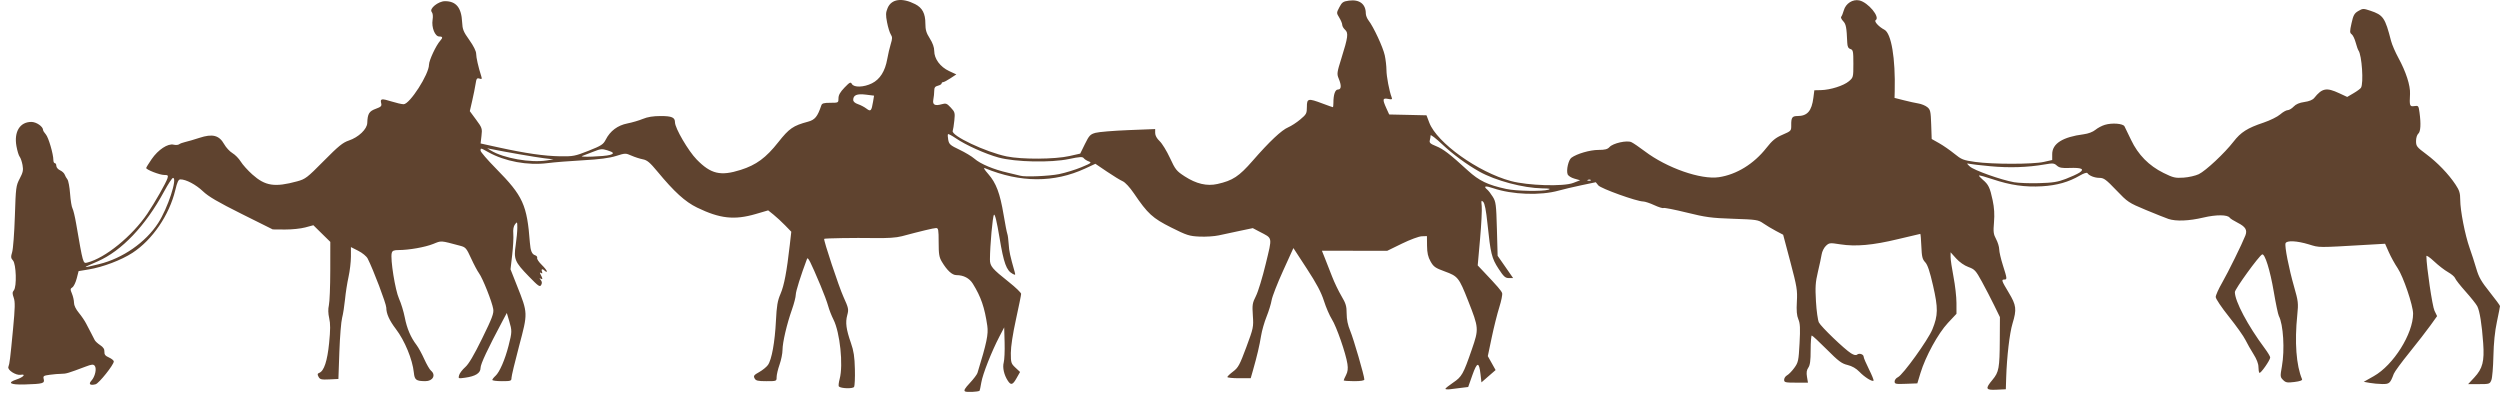 <svg width="130" height="21" viewBox="0 0 130 21" fill="none" xmlns="http://www.w3.org/2000/svg">
<path d="M50.183 20.354C50.106 20.307 50.169 20.197 50.432 19.916C50.624 19.71 50.803 19.475 50.828 19.394C51.31 17.827 51.403 17.378 51.339 16.939C51.2 15.986 51.011 15.436 50.588 14.754C50.41 14.466 50.104 14.306 49.732 14.306C49.51 14.306 49.247 14.064 48.975 13.608C48.836 13.375 48.81 13.212 48.81 12.593C48.81 11.941 48.794 11.856 48.675 11.858C48.55 11.86 47.858 12.026 46.895 12.284C46.602 12.362 46.157 12.391 45.439 12.379C44.449 12.363 42.891 12.387 42.858 12.42C42.809 12.468 43.618 14.901 43.859 15.434C44.126 16.023 44.139 16.086 44.057 16.388C43.953 16.773 44 17.122 44.249 17.837C44.392 18.244 44.439 18.554 44.454 19.19C44.466 19.644 44.446 20.062 44.411 20.119C44.347 20.223 43.729 20.205 43.62 20.096C43.593 20.068 43.612 19.892 43.663 19.703C43.856 18.979 43.679 17.287 43.34 16.617C43.239 16.419 43.116 16.102 43.065 15.914C43.015 15.725 42.835 15.243 42.666 14.842C42.135 13.584 42.011 13.34 41.964 13.464C41.642 14.319 41.38 15.153 41.38 15.323C41.38 15.439 41.292 15.784 41.184 16.089C40.914 16.855 40.692 17.805 40.691 18.195C40.691 18.375 40.622 18.719 40.537 18.959C40.453 19.198 40.384 19.491 40.384 19.608C40.384 19.821 40.383 19.821 39.851 19.821C39.402 19.821 39.305 19.798 39.238 19.674C39.17 19.546 39.203 19.501 39.478 19.348C39.653 19.25 39.858 19.084 39.933 18.979C40.128 18.706 40.294 17.791 40.349 16.68C40.388 15.898 40.431 15.642 40.588 15.278C40.776 14.843 40.912 14.123 41.069 12.738L41.147 12.05L40.823 11.716C40.645 11.533 40.374 11.283 40.222 11.161L39.945 10.939L39.303 11.127C38.192 11.453 37.436 11.371 36.248 10.794C35.627 10.492 35.061 9.977 34.185 8.918C33.794 8.446 33.65 8.326 33.427 8.284C33.275 8.255 33.01 8.17 32.838 8.094C32.534 7.959 32.513 7.959 32.032 8.111C31.686 8.22 31.17 8.287 30.312 8.335C29.638 8.372 28.811 8.438 28.474 8.482C27.439 8.614 26.255 8.395 25.389 7.911C24.985 7.685 24.989 7.686 24.989 7.834C24.989 7.898 25.351 8.318 25.795 8.768C27.199 10.193 27.406 10.647 27.555 12.63C27.586 13.042 27.661 13.221 27.823 13.272C27.903 13.298 27.952 13.361 27.932 13.413C27.912 13.464 28.017 13.625 28.166 13.768C28.314 13.912 28.435 14.065 28.435 14.107C28.435 14.15 28.395 14.143 28.343 14.092C28.211 13.96 28.126 13.979 28.183 14.127C28.217 14.218 28.203 14.237 28.134 14.195C28.058 14.148 28.055 14.169 28.121 14.292C28.232 14.498 28.228 14.559 28.11 14.488C28.041 14.446 28.043 14.465 28.116 14.556C28.188 14.645 28.195 14.721 28.141 14.819C28.073 14.939 27.996 14.885 27.497 14.371C26.765 13.618 26.707 13.477 26.818 12.733C26.865 12.415 26.902 12.01 26.901 11.833C26.899 11.527 26.892 11.519 26.781 11.664C26.703 11.766 26.673 11.932 26.692 12.162C26.708 12.351 26.682 12.843 26.634 13.255L26.547 14.004L26.885 14.86C27.455 16.298 27.454 16.261 26.993 17.993C26.775 18.813 26.597 19.559 26.597 19.652C26.597 19.809 26.561 19.821 26.099 19.821C25.825 19.821 25.601 19.792 25.601 19.756C25.601 19.721 25.674 19.626 25.764 19.546C25.978 19.352 26.259 18.706 26.446 17.975C26.628 17.26 26.63 17.201 26.476 16.683L26.354 16.274L26.15 16.657C25.354 18.151 24.989 18.929 24.989 19.129C24.989 19.402 24.728 19.567 24.177 19.642C23.83 19.69 23.823 19.687 23.875 19.507C23.904 19.406 24.046 19.22 24.19 19.093C24.372 18.935 24.644 18.473 25.072 17.6C25.596 16.531 25.685 16.296 25.648 16.068C25.59 15.7 25.1 14.469 24.911 14.212C24.826 14.097 24.639 13.745 24.496 13.431C24.257 12.908 24.211 12.854 23.942 12.783C22.876 12.5 22.97 12.507 22.529 12.684C22.103 12.855 21.282 13 20.727 13.003C20.474 13.004 20.403 13.035 20.37 13.16C20.29 13.467 20.55 15.094 20.749 15.532C20.855 15.764 20.99 16.203 21.049 16.509C21.16 17.082 21.357 17.544 21.663 17.945C21.759 18.072 21.938 18.399 22.061 18.673C22.184 18.946 22.341 19.217 22.411 19.275C22.681 19.499 22.509 19.822 22.12 19.82C21.639 19.818 21.558 19.758 21.52 19.374C21.451 18.694 21.046 17.711 20.585 17.108C20.245 16.662 20.087 16.31 20.087 16C20.087 15.8 19.408 14.009 19.119 13.445C19.058 13.326 18.845 13.151 18.63 13.042L18.248 12.848V13.343C18.248 13.614 18.192 14.089 18.124 14.397C18.055 14.705 17.973 15.233 17.941 15.57C17.908 15.907 17.84 16.338 17.79 16.527C17.739 16.717 17.675 17.51 17.647 18.289L17.597 19.706L17.123 19.729C16.71 19.749 16.638 19.731 16.564 19.594C16.497 19.468 16.504 19.427 16.601 19.389C16.849 19.294 17.02 18.777 17.114 17.84C17.183 17.152 17.184 16.831 17.119 16.549C17.062 16.302 17.056 16.071 17.102 15.872C17.141 15.706 17.173 14.897 17.174 14.074L17.176 12.578L16.735 12.145L16.295 11.712L15.874 11.826C15.642 11.889 15.167 11.938 14.818 11.935L14.183 11.93L12.558 11.12C11.326 10.505 10.841 10.221 10.55 9.944C10.188 9.599 9.672 9.327 9.381 9.328C9.28 9.328 9.217 9.46 9.116 9.883C8.807 11.179 7.925 12.473 6.89 13.147C6.309 13.525 5.354 13.888 4.618 14.01L4.087 14.098L3.989 14.48C3.935 14.69 3.834 14.898 3.764 14.942C3.651 15.012 3.649 15.049 3.743 15.274C3.801 15.413 3.848 15.625 3.848 15.745C3.848 15.88 3.945 16.08 4.099 16.265C4.236 16.43 4.41 16.686 4.484 16.834C4.558 16.981 4.675 17.205 4.744 17.332C4.813 17.458 4.892 17.613 4.921 17.677C4.949 17.74 5.077 17.86 5.206 17.945C5.371 18.053 5.437 18.154 5.429 18.289C5.421 18.436 5.476 18.506 5.668 18.59C5.804 18.651 5.917 18.744 5.917 18.797C5.917 18.969 5.146 19.934 4.973 19.981C4.682 20.058 4.587 19.976 4.755 19.792C4.946 19.584 5.039 19.16 4.925 19.021C4.852 18.934 4.772 18.942 4.439 19.068C3.547 19.405 3.436 19.438 3.198 19.438C3.062 19.438 2.788 19.46 2.59 19.488C2.259 19.533 2.233 19.552 2.274 19.716C2.329 19.936 2.234 19.963 1.29 19.992C0.519 20.015 0.343 19.904 0.872 19.728C1.22 19.612 1.369 19.437 1.075 19.489C0.83 19.532 0.374 19.239 0.435 19.078C0.5 18.909 0.527 18.694 0.678 17.111C0.784 15.997 0.79 15.693 0.713 15.48C0.637 15.267 0.638 15.195 0.721 15.095C0.878 14.905 0.842 13.731 0.674 13.545C0.563 13.422 0.557 13.358 0.633 13.107C0.682 12.945 0.745 12.106 0.773 11.242C0.821 9.74 0.832 9.656 1.026 9.286C1.196 8.962 1.22 8.847 1.171 8.579C1.138 8.402 1.072 8.21 1.023 8.15C0.973 8.091 0.898 7.84 0.854 7.594C0.723 6.847 1.037 6.34 1.631 6.34C1.893 6.34 2.24 6.581 2.24 6.762C2.24 6.798 2.304 6.9 2.382 6.987C2.521 7.14 2.776 8.011 2.776 8.328C2.776 8.415 2.811 8.485 2.853 8.485C2.895 8.485 2.929 8.548 2.929 8.626C2.929 8.703 3.016 8.807 3.123 8.855C3.229 8.904 3.338 9.004 3.364 9.078C3.391 9.152 3.454 9.264 3.505 9.328C3.556 9.391 3.619 9.725 3.644 10.071C3.669 10.417 3.725 10.762 3.769 10.837C3.812 10.913 3.898 11.267 3.959 11.626C4.321 13.724 4.316 13.708 4.532 13.655C5.467 13.423 6.871 12.281 7.663 11.109C8.044 10.545 8.642 9.494 8.709 9.27C8.755 9.119 8.733 9.098 8.536 9.098C8.307 9.098 7.602 8.825 7.602 8.736C7.602 8.709 7.73 8.501 7.887 8.273C8.226 7.781 8.731 7.449 9.027 7.523C9.136 7.55 9.265 7.541 9.313 7.503C9.362 7.465 9.505 7.412 9.631 7.384C9.758 7.357 10.09 7.26 10.37 7.168C11.05 6.944 11.395 7.032 11.656 7.496C11.753 7.67 11.947 7.879 12.087 7.962C12.226 8.044 12.42 8.242 12.518 8.401C12.615 8.561 12.887 8.863 13.121 9.072C13.793 9.673 14.283 9.748 15.451 9.43C15.883 9.312 15.97 9.245 16.836 8.369C17.597 7.599 17.826 7.412 18.138 7.308C18.644 7.139 19.088 6.716 19.098 6.393C19.113 5.918 19.193 5.785 19.537 5.659C19.816 5.558 19.858 5.514 19.822 5.37C19.761 5.127 19.838 5.113 20.355 5.275C20.607 5.354 20.892 5.42 20.987 5.42C21.305 5.422 22.308 3.861 22.308 3.363C22.308 3.143 22.674 2.359 22.888 2.122C23.038 1.956 23.025 1.898 22.84 1.898C22.619 1.898 22.431 1.427 22.494 1.032C22.525 0.84 22.508 0.691 22.447 0.618C22.309 0.452 22.788 0.065 23.135 0.062C23.715 0.057 23.995 0.397 24.03 1.147C24.048 1.528 24.096 1.648 24.405 2.08C24.623 2.386 24.759 2.659 24.76 2.792C24.761 2.989 24.873 3.486 25.023 3.954C25.072 4.109 25.059 4.128 24.93 4.086C24.8 4.045 24.772 4.085 24.73 4.366C24.702 4.546 24.624 4.938 24.555 5.237L24.43 5.78L24.757 6.223C25.069 6.645 25.082 6.684 25.037 7.063L24.991 7.46L25.928 7.666C27.326 7.973 28.312 8.115 29.125 8.127C29.803 8.137 29.903 8.118 30.604 7.84C31.271 7.576 31.371 7.511 31.499 7.26C31.729 6.808 32.117 6.519 32.624 6.419C32.869 6.371 33.231 6.265 33.428 6.183C33.673 6.081 33.967 6.034 34.351 6.034C34.938 6.034 35.099 6.105 35.099 6.363C35.099 6.661 35.791 7.848 36.224 8.291C36.963 9.049 37.466 9.168 38.517 8.834C39.328 8.576 39.831 8.206 40.472 7.393C41.037 6.678 41.243 6.535 42.013 6.329C42.377 6.232 42.51 6.07 42.709 5.479C42.744 5.373 42.842 5.345 43.178 5.345C43.598 5.345 43.601 5.343 43.601 5.112C43.601 4.944 43.688 4.79 43.912 4.557C44.189 4.27 44.232 4.249 44.299 4.368C44.407 4.559 44.922 4.542 45.342 4.332C45.759 4.124 46.025 3.702 46.136 3.075C46.179 2.828 46.262 2.474 46.319 2.289C46.407 2.006 46.408 1.927 46.321 1.791C46.264 1.702 46.177 1.421 46.128 1.166C46.052 0.776 46.057 0.656 46.156 0.418C46.354 -0.055 46.907 -0.133 47.59 0.216C47.964 0.407 48.12 0.705 48.12 1.228C48.12 1.552 48.168 1.714 48.35 2C48.5 2.236 48.58 2.463 48.58 2.649C48.58 3.059 48.892 3.48 49.354 3.695L49.729 3.869L49.424 4.07C49.257 4.182 49.084 4.272 49.041 4.272C48.998 4.272 48.963 4.303 48.963 4.341C48.963 4.378 48.877 4.431 48.771 4.457C48.623 4.494 48.58 4.554 48.58 4.724C48.58 4.844 48.559 5.045 48.534 5.171C48.479 5.447 48.61 5.522 48.968 5.42C49.187 5.357 49.236 5.375 49.441 5.595C49.655 5.823 49.667 5.869 49.625 6.269C49.601 6.505 49.563 6.747 49.541 6.806C49.45 7.053 51.261 7.909 52.35 8.134C53.137 8.296 54.852 8.286 55.612 8.114L56.172 7.987L56.416 7.49C56.635 7.045 56.693 6.983 56.967 6.907C57.135 6.86 57.902 6.797 58.671 6.766L60.069 6.711V6.916C60.069 7.046 60.154 7.201 60.301 7.339C60.429 7.458 60.67 7.852 60.838 8.214C61.118 8.82 61.178 8.895 61.606 9.172C62.209 9.562 62.761 9.69 63.305 9.568C64.102 9.389 64.429 9.174 65.136 8.363C66.009 7.361 66.645 6.762 66.989 6.619C67.142 6.554 67.424 6.372 67.613 6.213C67.934 5.945 67.958 5.899 67.958 5.558C67.958 5.114 68.021 5.101 68.77 5.383C69.05 5.488 69.292 5.574 69.308 5.574C69.324 5.574 69.337 5.475 69.337 5.354C69.337 4.916 69.426 4.655 69.576 4.655C69.751 4.655 69.764 4.45 69.612 4.085C69.511 3.844 69.521 3.769 69.752 3.034C70.098 1.931 70.126 1.713 69.944 1.548C69.863 1.475 69.796 1.36 69.796 1.292C69.796 1.225 69.728 1.058 69.644 0.921C69.493 0.673 69.493 0.672 69.647 0.376C69.783 0.116 69.844 0.074 70.144 0.033C70.693 -0.042 71.022 0.209 71.022 0.704C71.022 0.802 71.087 0.964 71.165 1.064C71.422 1.392 71.92 2.463 72.008 2.878C72.056 3.102 72.095 3.446 72.096 3.644C72.097 3.975 72.242 4.737 72.365 5.057C72.41 5.172 72.384 5.184 72.179 5.143C71.894 5.086 71.88 5.164 72.091 5.63L72.238 5.953L73.208 5.974L74.178 5.996L74.322 6.376C74.72 7.424 76.856 8.953 78.567 9.414C79.453 9.653 81.3 9.709 81.808 9.512L82.167 9.374L81.866 9.288C81.695 9.239 81.544 9.14 81.515 9.059C81.439 8.839 81.56 8.315 81.714 8.202C82 7.993 82.681 7.796 83.115 7.796C83.459 7.796 83.591 7.762 83.695 7.646C83.877 7.445 84.597 7.284 84.832 7.392C84.929 7.436 85.242 7.649 85.529 7.866C86.675 8.734 88.449 9.354 89.383 9.214C90.302 9.076 91.199 8.524 91.851 7.694C92.161 7.301 92.326 7.165 92.692 7.006C93.141 6.812 93.148 6.804 93.144 6.505C93.139 6.115 93.194 6.034 93.465 6.034C93.983 6.034 94.209 5.774 94.297 5.077L94.346 4.694L94.69 4.686C95.18 4.675 95.865 4.458 96.14 4.227C96.371 4.032 96.375 4.018 96.375 3.313C96.375 2.665 96.361 2.593 96.222 2.549C96.109 2.513 96.066 2.427 96.057 2.218C96.023 1.413 95.993 1.258 95.843 1.098C95.755 1.005 95.71 0.903 95.743 0.871C95.774 0.839 95.836 0.688 95.879 0.536C95.979 0.179 96.344 -0.053 96.686 0.022C97.143 0.123 97.783 0.895 97.535 1.048C97.437 1.109 97.696 1.393 97.988 1.545C98.349 1.733 98.567 3.029 98.525 4.739L98.516 5.091L98.997 5.213C99.261 5.281 99.604 5.356 99.759 5.381C99.914 5.406 100.121 5.491 100.218 5.57C100.379 5.7 100.399 5.788 100.422 6.471L100.448 7.228L100.832 7.444C101.043 7.563 101.4 7.81 101.624 7.992C101.998 8.297 102.088 8.333 102.708 8.42C103.605 8.547 105.711 8.547 106.275 8.42L106.715 8.321V8.014C106.715 7.467 107.259 7.123 108.352 6.982C108.592 6.951 108.828 6.861 108.959 6.753C109.077 6.654 109.301 6.536 109.457 6.49C109.832 6.378 110.398 6.423 110.474 6.57C110.507 6.633 110.662 6.953 110.818 7.28C111.183 8.048 111.744 8.617 112.502 8.992C113.008 9.242 113.111 9.266 113.547 9.237C113.813 9.219 114.168 9.138 114.337 9.057C114.699 8.882 115.685 7.959 116.143 7.366C116.523 6.874 116.866 6.656 117.706 6.376C118.042 6.263 118.431 6.071 118.57 5.949C118.709 5.827 118.884 5.728 118.96 5.728C119.035 5.728 119.175 5.644 119.271 5.542C119.389 5.417 119.569 5.34 119.828 5.304C120.076 5.27 120.256 5.196 120.338 5.095C120.753 4.58 120.975 4.538 121.642 4.849L122.055 5.041L122.385 4.847C122.567 4.741 122.741 4.613 122.771 4.563C122.915 4.33 122.817 2.868 122.641 2.626C122.61 2.583 122.544 2.395 122.494 2.207C122.444 2.02 122.351 1.828 122.287 1.781C122.184 1.706 122.183 1.639 122.28 1.205C122.372 0.788 122.426 0.692 122.632 0.572C122.862 0.437 122.895 0.436 123.255 0.556C123.929 0.78 124.026 0.921 124.335 2.128C124.383 2.317 124.555 2.714 124.716 3.009C125.11 3.73 125.344 4.452 125.321 4.881C125.288 5.51 125.303 5.552 125.546 5.516C125.755 5.485 125.767 5.5 125.814 5.846C125.897 6.449 125.873 6.85 125.749 6.953C125.685 7.007 125.634 7.174 125.634 7.335C125.634 7.6 125.673 7.651 126.161 8.013C126.746 8.448 127.324 9.049 127.691 9.603C127.889 9.902 127.932 10.043 127.932 10.394C127.933 10.949 128.182 12.224 128.421 12.896C128.525 13.187 128.681 13.67 128.768 13.97C128.895 14.411 129.028 14.642 129.463 15.186C129.758 15.555 130 15.884 130 15.916C130 15.948 129.928 16.314 129.84 16.73C129.733 17.229 129.672 17.835 129.657 18.519C129.645 19.088 129.598 19.648 129.552 19.764C129.471 19.967 129.448 19.974 128.905 19.974H128.343L128.664 19.63C129.096 19.165 129.193 18.793 129.126 17.847C129.056 16.861 128.946 16.171 128.817 15.922C128.759 15.811 128.486 15.468 128.21 15.16C127.935 14.853 127.69 14.541 127.666 14.467C127.643 14.394 127.478 14.252 127.299 14.152C127.121 14.052 126.794 13.8 126.573 13.591C126.351 13.382 126.171 13.26 126.172 13.319C126.178 13.872 126.483 15.931 126.593 16.157L126.729 16.438L126.382 16.923C126.191 17.19 125.701 17.822 125.292 18.328C124.883 18.833 124.516 19.333 124.477 19.438C124.291 19.935 124.247 19.974 123.879 19.97C123.686 19.968 123.39 19.94 123.222 19.91L122.915 19.854L123.438 19.559C124.457 18.986 125.481 17.358 125.481 16.311C125.481 15.882 124.972 14.382 124.679 13.947C124.532 13.729 124.324 13.353 124.218 13.112L124.024 12.675L123.125 12.727C120.458 12.881 120.634 12.883 120.06 12.708C119.438 12.519 118.909 12.494 118.849 12.649C118.792 12.798 119.021 13.963 119.294 14.915C119.509 15.666 119.521 15.769 119.459 16.374C119.313 17.787 119.404 19.005 119.707 19.719C119.732 19.779 119.598 19.827 119.312 19.863C118.934 19.91 118.859 19.897 118.72 19.758C118.569 19.607 118.566 19.573 118.659 19.052C118.813 18.192 118.733 16.865 118.5 16.431C118.46 16.355 118.341 15.79 118.237 15.175C118.046 14.048 117.77 13.166 117.63 13.231C117.461 13.309 116.213 15.033 116.213 15.188C116.213 15.663 116.889 16.938 117.76 18.105C117.92 18.319 118.051 18.536 118.051 18.587C118.051 18.727 117.547 19.445 117.489 19.387C117.461 19.359 117.439 19.22 117.439 19.077C117.439 18.915 117.343 18.668 117.185 18.42C117.046 18.201 116.856 17.866 116.763 17.677C116.671 17.487 116.285 16.944 115.906 16.47C115.519 15.986 115.217 15.536 115.217 15.444C115.217 15.353 115.368 15.017 115.553 14.697C115.861 14.162 116.59 12.681 116.759 12.247C116.87 11.962 116.768 11.791 116.366 11.587C116.162 11.483 115.974 11.366 115.949 11.325C115.846 11.159 115.244 11.154 114.575 11.313C113.827 11.49 113.152 11.517 112.759 11.385C112.615 11.336 112.085 11.125 111.579 10.915C110.692 10.545 110.639 10.51 110.047 9.891C109.519 9.338 109.399 9.25 109.18 9.25C108.924 9.251 108.632 9.137 108.544 9.001C108.516 8.959 108.351 9.012 108.155 9.127C107.576 9.466 106.956 9.642 106.179 9.687C105.302 9.738 104.54 9.63 103.622 9.322C103.248 9.196 102.927 9.108 102.91 9.125C102.893 9.142 102.98 9.24 103.102 9.343C103.401 9.594 103.477 9.752 103.618 10.414C103.701 10.805 103.722 11.15 103.688 11.556C103.645 12.058 103.659 12.177 103.798 12.435C103.886 12.6 103.958 12.838 103.959 12.965C103.959 13.092 104.046 13.464 104.15 13.792C104.373 14.49 104.378 14.536 104.226 14.536C104.059 14.536 104.078 14.591 104.457 15.222C104.85 15.875 104.876 16.085 104.651 16.823C104.499 17.322 104.356 18.547 104.322 19.63L104.303 20.242L103.824 20.265C103.249 20.293 103.218 20.218 103.611 19.748C103.943 19.35 103.981 19.144 103.989 17.677L103.996 16.489L103.697 15.877C103.533 15.541 103.244 14.984 103.055 14.639C102.741 14.066 102.682 14.002 102.358 13.885C102.146 13.808 101.891 13.63 101.718 13.438L101.431 13.119L101.431 13.365C101.43 13.501 101.499 13.966 101.583 14.399C101.667 14.833 101.736 15.441 101.736 15.752L101.737 16.317L101.29 16.794C100.782 17.337 100.127 18.534 99.865 19.397L99.701 19.936L99.11 19.958C98.575 19.979 98.52 19.967 98.52 19.837C98.52 19.757 98.597 19.657 98.692 19.614C98.949 19.497 100.262 17.674 100.485 17.125C100.782 16.395 100.787 16.027 100.518 14.849C100.349 14.108 100.235 13.769 100.11 13.636C99.964 13.481 99.932 13.349 99.91 12.807C99.895 12.452 99.871 12.162 99.856 12.162C99.841 12.162 99.319 12.285 98.695 12.435C97.391 12.751 96.499 12.831 95.693 12.705C95.153 12.62 95.118 12.624 94.948 12.784C94.849 12.877 94.749 13.076 94.726 13.227C94.702 13.378 94.614 13.79 94.53 14.142C94.403 14.678 94.387 14.926 94.43 15.674C94.458 16.164 94.527 16.656 94.582 16.767C94.697 16.994 95.913 18.161 96.256 18.373C96.408 18.467 96.511 18.488 96.572 18.438C96.683 18.346 96.911 18.424 96.911 18.555C96.911 18.608 97.035 18.9 97.187 19.203C97.339 19.506 97.445 19.772 97.424 19.794C97.356 19.862 96.958 19.613 96.691 19.335C96.518 19.156 96.312 19.037 96.072 18.979C95.767 18.906 95.601 18.782 94.992 18.17C94.596 17.772 94.245 17.447 94.213 17.447C94.18 17.447 94.154 17.784 94.154 18.196C94.154 18.755 94.123 18.988 94.033 19.117C93.945 19.242 93.926 19.375 93.963 19.594L94.014 19.898H93.395C92.83 19.898 92.775 19.884 92.775 19.747C92.775 19.665 92.845 19.559 92.931 19.514C93.016 19.468 93.185 19.294 93.305 19.128C93.509 18.846 93.528 18.761 93.577 17.849C93.619 17.064 93.607 16.82 93.515 16.604C93.432 16.409 93.41 16.16 93.437 15.685C93.47 15.088 93.442 14.917 93.099 13.62L92.724 12.206L92.348 12.008C92.14 11.898 91.845 11.721 91.691 11.614C91.425 11.43 91.341 11.417 90.12 11.376C88.983 11.337 88.697 11.298 87.701 11.052C87.08 10.899 86.54 10.793 86.502 10.816C86.464 10.84 86.248 10.774 86.023 10.669C85.798 10.564 85.537 10.478 85.445 10.477C85.112 10.476 83.247 9.805 83.112 9.639L82.981 9.476L82.229 9.633C81.816 9.72 81.288 9.845 81.056 9.91C80.11 10.178 78.625 10.124 77.64 9.785C77.234 9.645 77.115 9.676 77.34 9.863C77.403 9.915 77.532 10.083 77.627 10.236C77.786 10.492 77.804 10.631 77.839 11.908L77.877 13.301L78.28 13.88L78.683 14.46H78.462C78.274 14.46 78.192 14.385 77.923 13.973C77.568 13.428 77.509 13.186 77.349 11.637C77.278 10.946 77.206 10.577 77.129 10.499C77.026 10.397 77.018 10.421 77.049 10.718C77.069 10.901 77.031 11.67 76.963 12.426L76.841 13.801L77.135 14.111C77.875 14.893 78.071 15.12 78.111 15.242C78.135 15.314 78.068 15.645 77.963 15.978C77.858 16.311 77.68 17.019 77.569 17.551L77.366 18.518L77.569 18.881L77.771 19.243L77.403 19.563L77.035 19.883L76.987 19.463C76.911 18.798 76.812 18.808 76.564 19.506L76.346 20.124L76.001 20.166C75.811 20.19 75.544 20.223 75.407 20.24C75.27 20.257 75.159 20.247 75.161 20.218C75.162 20.189 75.344 20.044 75.563 19.896C76.017 19.589 76.091 19.458 76.537 18.165C76.905 17.098 76.902 17.059 76.337 15.626C75.866 14.433 75.811 14.364 75.131 14.116C74.635 13.936 74.545 13.872 74.389 13.595C74.256 13.359 74.21 13.153 74.206 12.778L74.201 12.277L73.933 12.286C73.783 12.291 73.326 12.46 72.899 12.669L72.133 13.043L70.436 13.04L68.739 13.037L68.893 13.422C68.977 13.635 69.145 14.063 69.266 14.374C69.386 14.686 69.607 15.145 69.756 15.395C69.984 15.779 70.026 15.92 70.026 16.305C70.026 16.614 70.086 16.904 70.21 17.2C70.385 17.618 70.946 19.547 70.946 19.733C70.946 19.791 70.763 19.821 70.409 19.821C70.115 19.821 69.873 19.802 69.873 19.779C69.873 19.756 69.928 19.631 69.995 19.501C70.083 19.331 70.103 19.168 70.066 18.924C69.985 18.38 69.498 16.98 69.259 16.604C69.138 16.415 68.952 15.984 68.845 15.647C68.702 15.198 68.463 14.748 67.953 13.967L67.257 12.9L66.72 14.082C66.424 14.732 66.157 15.419 66.125 15.608C66.094 15.798 65.975 16.184 65.861 16.466C65.747 16.748 65.619 17.196 65.576 17.462C65.499 17.95 65.362 18.533 65.152 19.266L65.037 19.668H64.43C64.096 19.668 63.822 19.64 63.822 19.606C63.822 19.572 63.957 19.443 64.122 19.319C64.388 19.118 64.464 18.979 64.806 18.059C65.178 17.057 65.189 17.007 65.148 16.409C65.11 15.848 65.125 15.755 65.31 15.39C65.422 15.17 65.651 14.418 65.819 13.719C66.165 12.282 66.19 12.412 65.498 12.049L65.145 11.863L64.464 12.006C64.09 12.084 63.6 12.189 63.375 12.239C63.15 12.289 62.702 12.318 62.379 12.303C61.842 12.279 61.717 12.238 60.902 11.83C59.932 11.343 59.685 11.118 58.964 10.055C58.749 9.739 58.509 9.48 58.379 9.424C58.258 9.372 57.889 9.146 57.56 8.923L56.96 8.517L56.427 8.764C54.811 9.511 53.063 9.506 51.222 8.748C51.121 8.706 51.179 8.81 51.392 9.052C51.8 9.516 52.001 10.052 52.187 11.166C52.268 11.65 52.355 12.098 52.381 12.162C52.406 12.225 52.438 12.466 52.452 12.698C52.474 13.066 52.524 13.299 52.764 14.143C52.81 14.306 52.8 14.316 52.657 14.239C52.334 14.066 52.195 13.685 51.977 12.373C51.834 11.513 51.738 11.117 51.687 11.169C51.617 11.238 51.481 12.751 51.477 13.489C51.476 13.84 51.584 13.97 52.467 14.671C52.815 14.947 53.099 15.222 53.099 15.28C53.099 15.339 52.978 15.935 52.831 16.604C52.666 17.353 52.563 18.027 52.563 18.358C52.563 18.86 52.578 18.908 52.803 19.118L53.043 19.343L52.865 19.658C52.663 20.018 52.571 20.047 52.409 19.802C52.21 19.501 52.122 19.111 52.194 18.848C52.231 18.712 52.252 18.247 52.24 17.814L52.218 17.025L51.975 17.49C51.567 18.27 51.1 19.454 51.028 19.889C50.99 20.116 50.949 20.309 50.938 20.319C50.864 20.378 50.267 20.406 50.183 20.354ZM5.151 13.735C6.379 13.435 7.57 12.607 8.225 11.598C8.723 10.83 9.242 9.251 8.996 9.251C8.951 9.251 8.742 9.57 8.531 9.96C7.565 11.746 6.326 13.048 5.074 13.593C4.23 13.96 4.23 13.96 5.151 13.735ZM80.52 9.864C80.659 9.819 80.574 9.8 80.203 9.795C79.211 9.78 77.763 9.394 76.924 8.922C76.258 8.546 75.548 8.025 74.993 7.502C74.663 7.192 74.392 6.984 74.391 7.041C74.391 7.098 74.372 7.214 74.35 7.298C74.317 7.423 74.376 7.478 74.676 7.599C75.054 7.751 75.386 8.005 76.333 8.871C76.913 9.401 77.363 9.617 78.322 9.825C78.84 9.938 80.214 9.962 80.52 9.864ZM107.418 9.304C107.699 9.197 108.02 9.049 108.132 8.976C108.416 8.79 108.244 8.71 107.611 8.734C107.217 8.749 107.083 8.724 106.957 8.611C106.815 8.482 106.751 8.477 106.311 8.553C105.439 8.705 104.475 8.736 103.498 8.644C102.972 8.595 102.472 8.537 102.388 8.515C102.257 8.482 102.264 8.504 102.434 8.659C102.649 8.856 104.056 9.355 104.733 9.476C104.96 9.516 105.541 9.538 106.026 9.524C106.745 9.504 107.001 9.464 107.418 9.304ZM82.72 9.358C82.695 9.333 82.629 9.33 82.573 9.352C82.512 9.376 82.531 9.395 82.62 9.398C82.701 9.402 82.746 9.383 82.72 9.358ZM55.074 9.053C55.399 8.986 55.921 8.826 56.233 8.696C56.748 8.482 56.784 8.454 56.616 8.393C56.514 8.356 56.396 8.281 56.354 8.225C56.291 8.142 56.153 8.15 55.588 8.269C54.641 8.468 52.801 8.429 51.928 8.192C51.243 8.006 50.209 7.54 49.691 7.183C49.495 7.049 49.318 6.955 49.297 6.976C49.276 6.997 49.281 7.13 49.308 7.272C49.351 7.502 49.416 7.558 49.892 7.784C50.186 7.924 50.537 8.135 50.672 8.253C50.981 8.524 51.67 8.814 52.41 8.982C52.725 9.054 53.019 9.124 53.061 9.138C53.29 9.211 54.565 9.158 55.074 9.053ZM28.435 8.342L28.78 8.287L28.282 8.227C27.869 8.178 26.266 7.9 25.525 7.749L25.333 7.71L25.525 7.827C26.186 8.229 27.59 8.477 28.435 8.342ZM31.71 8.058C31.958 7.986 31.924 7.923 31.578 7.815C31.31 7.731 31.226 7.739 30.869 7.882C30.647 7.971 30.379 8.074 30.274 8.111C30.052 8.189 31.434 8.138 31.71 8.058ZM45.398 5.293L45.451 4.974L45.023 4.921C44.562 4.863 44.367 4.945 44.367 5.195C44.367 5.282 44.459 5.364 44.616 5.417C44.753 5.463 44.951 5.567 45.056 5.648C45.277 5.818 45.319 5.775 45.398 5.293Z" fill="#5F432F"/>
</svg>
